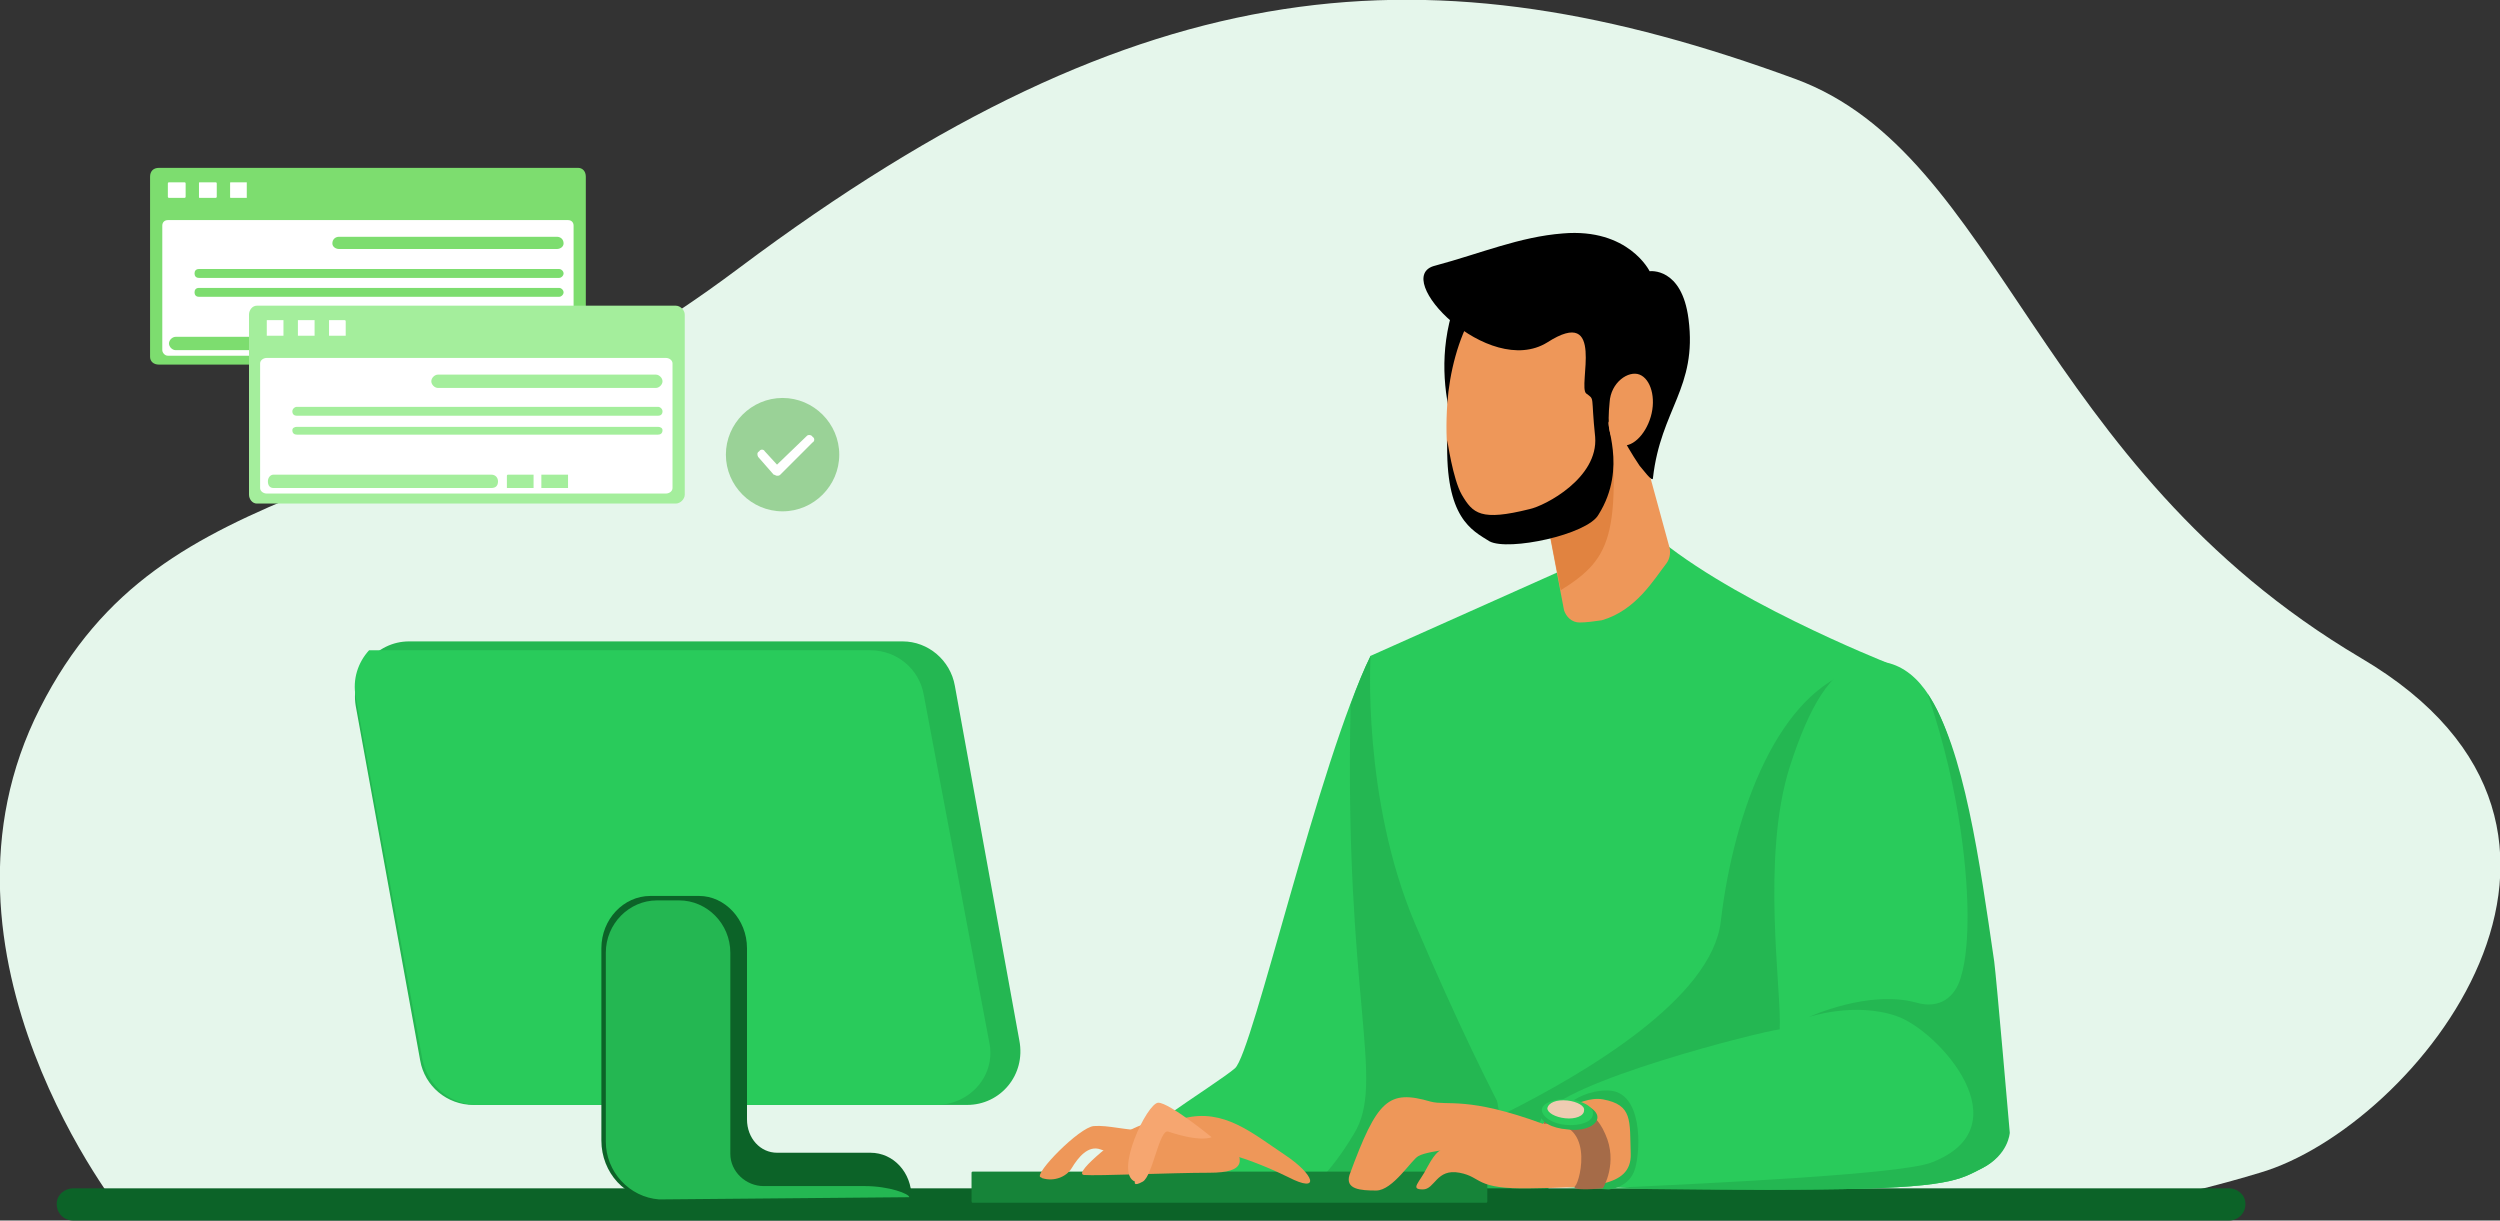<?xml version="1.0" encoding="UTF-8"?>
<!DOCTYPE svg PUBLIC "-//W3C//DTD SVG 1.1//EN" "http://www.w3.org/Graphics/SVG/1.1/DTD/svg11.dtd">
<!-- Creator: CorelDRAW X7 -->
<svg xmlns="http://www.w3.org/2000/svg" xml:space="preserve" width="2.249in" height="1.098in" version="1.1" style="shape-rendering:geometricPrecision; text-rendering:geometricPrecision; image-rendering:optimizeQuality; fill-rule:evenodd; clip-rule:evenodd"
viewBox="0 0 2249 1098"
 xmlns:xlink="http://www.w3.org/1999/xlink">
 <rect x="0" y="0" width="2249" height="1098" fill="#333333" stroke="none"/>
 <defs>
  <style type="text/css">
   <![CDATA[
    .fil4 {fill:black;fill-rule:nonzero}
    .fil3 {fill:#0C6328;fill-rule:nonzero}
    .fil7 {fill:#168439;fill-rule:nonzero}
    .fil2 {fill:#24B752;fill-rule:nonzero}
    .fil1 {fill:#29CB5B;fill-rule:nonzero}
    .fil11 {fill:#7DDD6F;fill-rule:nonzero}
    .fil15 {fill:#9AD297;fill-rule:nonzero}
    .fil14 {fill:#A4EE9C;fill-rule:nonzero}
    .fil8 {fill:#A56B48;fill-rule:nonzero}
    .fil13 {fill:#B5DFFD;fill-rule:nonzero}
    .fil6 {fill:#E18340;fill-rule:nonzero}
    .fil0 {fill:#E5F6EB;fill-rule:nonzero}
    .fil5 {fill:#EE9759;fill-rule:nonzero}
    .fil9 {fill:#EECCB2;fill-rule:nonzero}
    .fil10 {fill:#F6A670;fill-rule:nonzero}
    .fil12 {fill:white;fill-rule:nonzero}
   ]]>
  </style>
 </defs>
 <g id="Layer_x0020_1">
  <g id="_510280224">
   <path class="fil0" d="M111 1093c0,0 -188,-234 -75,-456 113,-223 328,-170 629,-396 366,-274 623,-290 950,-170 185,68 215,347 509,521 265,156 49,422 -91,463 -139,42 -233,42 -233,42l-1689 -4z"/>
   <path class="fil1" d="M1233 590c-47,96 -106,357 -122,371 -16,14 -109,70 -125,97 -16,26 -9,17 -2,19 8,2 411,4 411,4 0,0 -46,-277 -51,-279 -6,-2 -111,-212 -111,-212z"/>
   <path class="fil2" d="M1166 1079c75,1 153,1 196,2l-59 -353c-31,-61 -70,-138 -70,-138 -6,12 -12,27 -18,44 -6,265 32,339 3,386 -22,37 -42,53 -52,59z"/>
   <path class="fil3" d="M2005 1098l-1939 0c-8,0 -15,-6 -15,-15 0,-8 7,-14 15,-14l1939 0c8,0 15,6 15,14 0,9 -7,15 -15,15z"/>
   <path class="fil1" d="M1481 475c67,62 216,121 216,121 0,0 23,209 8,328 -16,119 -7,143 -7,143l-308 0c0,0 -41,-58 -117,-236 -48,-113 -40,-241 -40,-241l188 -84 60 -31z"/>
   <path class="fil2" d="M1390 1067l308 0c0,0 -9,-24 7,-143 12,-98 -1,-257 -6,-310l-28 -12c-70,20 -111,125 -123,227 -8,69 -121,136 -195,173 24,47 37,65 37,65z"/>
   <path class="fil4" d="M1314 260c-37,83 8,159 6,156 -1,-3 57,-139 57,-139l-63 -17z"/>
   <path class="fil5" d="M1455 321l47 172c1,5 0,10 -3,14 -11,14 -27,42 -58,51 -7,1 -14,2 -20,2 -7,0 -12,-5 -14,-11l-31 -163 79 -65z"/>
   <path class="fil6" d="M1446 336l-17 7 -53 43 28 145c48,-30 55,-51 42,-195z"/>
   <path class="fil5" d="M1453 397c-10,57 -53,95 -94,86 -42,-10 -62,-46 -57,-120 4,-57 32,-120 74,-111 42,10 88,89 77,145z"/>
   <path class="fil1" d="M1697 596c63,14 74,140 94,274 3,15 15,145 15,145 0,0 1,24 -23,36 -20,10 -28,18 -146,19 -114,1 -260,-4 -260,-4 0,0 -1,-42 11,-62 17,-31 196,-76 213,-78 2,-34 -17,-154 9,-236 18,-56 37,-86 62,-94 8,-2 16,-2 25,0z"/>
   <path class="fil2" d="M1441 1069c56,1 133,2 196,1 118,-1 126,-9 146,-19 24,-12 25,-32 25,-32 0,0 -12,-139 -14,-154 -13,-89 -27,-192 -60,-241 31,91 36,167 36,200 0,17 -1,39 -6,55 -5,18 -19,29 -40,23 -43,-12 -97,13 -97,13 0,0 41,-14 79,-1 38,13 116,100 31,132 -27,10 -184,18 -296,23z"/>
   <path class="fil2" d="M1397 1008c0,0 16,-27 49,-27 32,0 30,53 25,70 -5,18 -24,19 -24,19l-70 -4 20 -58z"/>
   <path class="fil7" d="M1337 1082l-462 0c-1,0 -1,-1 -1,-2l0 -25c0,0 0,-1 1,-1l462 0c1,0 1,1 1,1l0 25c0,1 0,2 -1,2z"/>
   <path class="fil5" d="M1388 1011c-68,-25 -86,-16 -101,-20 -38,-11 -48,-2 -73,66 -4,13 10,14 24,14 15,0 32,-28 38,-31 5,-3 20,-5 20,-5 0,0 -4,0 -12,15 -7,14 -16,20 -4,20 11,0 12,-19 33,-15 21,4 13,15 64,14 52,-1 91,0 90,-31 -1,-30 2,-44 -25,-49 -22,-4 -54,22 -54,22z"/>
   <path class="fil8" d="M1389 1011c46,-5 33,51 28,56 -5,5 25,2 25,2 0,0 14,-23 2,-49 -11,-26 -35,-28 -35,-28l-20 12 0 7z"/>
   <path class="fil2" d="M1437 1006c-1,7 -13,12 -27,10 -14,-1 -25,-7 -24,-14 0,-8 12,-12 26,-11 15,1 26,8 25,15z"/>
   <path class="fil1" d="M1433 1002c0,7 -11,11 -24,10 -12,-1 -22,-7 -22,-14 1,-6 12,-10 24,-9 13,1 23,7 22,13z"/>
   <path class="fil9" d="M1425 999c0,5 -8,8 -17,7 -9,-1 -16,-5 -16,-9 1,-5 8,-8 18,-7 9,1 16,5 15,9z"/>
   <path class="fil2" d="M870 994l-444 0c-24,0 -44,-17 -48,-40l-58 -319c-5,-30 18,-58 48,-58l444 0c23,0 43,17 47,40l58 319c6,31 -17,58 -47,58z"/>
   <path class="fil1" d="M890 938l-59 -313c-4,-23 -24,-40 -48,-40l-451 0c-10,11 -15,26 -12,42l60 326c5,24 25,41 50,41l412 0c31,0 54,-27 48,-56z"/>
   <path class="fil3" d="M783 1037l-84 0c-15,0 -27,-13 -27,-30l0 -154c0,-26 -20,-47 -43,-47l-44 0c-24,0 -44,21 -44,47l0 173c0,29 22,53 49,53l230 -2c0,-22 -16,-40 -37,-40z"/>
   <path class="fil2" d="M545 857l0 170c0,27 21,50 48,52l225 -2c0,-3 -18,-10 -40,-10l-91 0c-16,0 -30,-13 -30,-29l0 -181c0,-26 -21,-47 -46,-47l-20 0c-25,0 -46,21 -46,47z"/>
   <path class="fil5" d="M1014 1018c34,-19 76,-13 91,6 15,19 17,31 -17,31 -33,0 -101,3 -113,2 -11,-2 39,-39 39,-39z"/>
   <path class="fil5" d="M1065 1006c36,-9 61,13 91,33 27,18 32,35 3,20 -43,-21 -68,-24 -68,-24l-26 -29z"/>
   <path class="fil5" d="M1031 1017c-18,0 -34,-5 -47,-4 -13,1 -54,43 -48,46 1,0 1,1 2,1 10,3 21,-1 26,-9 6,-10 15,-21 26,-17 19,7 38,6 38,6l3 -23z"/>
   <path class="fil10" d="M1021 1063c-19,-8 11,-71 21,-71 10,0 48,31 48,31 0,0 -9,5 -39,-5 -8,-3 -14,40 -23,45 -9,5 -7,0 -7,0z"/>
   <path class="fil4" d="M1302 396c-2,70 22,81 38,91 17,9 88,-6 98,-24 27,-43 4,-84 10,-84 6,1 12,18 27,40 2,2 12,16 12,11 7,-62 40,-81 32,-143 -6,-47 -35,-43 -35,-43 0,0 -19,-39 -78,-34 -39,3 -74,18 -115,29 -41,10 48,102 101,69 53,-34 27,40 35,46 8,6 4,1 8,39 3,37 -45,62 -59,65 -44,11 -51,4 -61,-13 -8,-14 -13,-49 -13,-49z"/>
   <path class="fil5" d="M1485 375c-5,17 -18,29 -28,25 -10,-3 -11,-18 -9,-38 1,-18 17,-29 27,-25 10,4 15,21 10,38z"/>
   <path class="fil11" d="M520 328l-377 0c-5,0 -8,-3 -8,-7l0 -162c0,-5 3,-8 8,-8l377 0c4,0 7,3 7,8l0 162c0,4 -3,7 -7,7z"/>
   <path class="fil12" d="M511 320l-360 0c-3,0 -5,-3 -5,-5l0 -112c0,-3 2,-5 5,-5l360 0c3,0 5,2 5,5l0 112c0,2 -2,5 -5,5z"/>
   <path class="fil12" d="M166 178l-14 0c0,0 -1,0 -1,-1l0 -12c0,-1 1,-1 1,-1l14 0c0,0 1,0 1,1l0 12c0,1 -1,1 -1,1z"/>
   <path class="fil12" d="M194 178l-14 0c-1,0 -1,0 -1,-1l0 -12c0,-1 0,-1 1,-1l14 0c0,0 1,0 1,1l0 12c0,1 -1,1 -1,1z"/>
   <path class="fil12" d="M222 178l-14 0c-1,0 -1,0 -1,-1l0 -12c0,-1 0,-1 1,-1l14 0c0,0 0,0 0,1l0 12c0,1 0,1 0,1z"/>
   <path class="fil11" d="M501 224l-196 0c-3,0 -6,-2 -6,-5 0,-4 3,-6 6,-6l196 0c3,0 6,2 6,6 0,3 -3,5 -6,5z"/>
   <path class="fil11" d="M354 315l-196 0c-3,0 -6,-3 -6,-6 0,-3 3,-6 6,-6l196 0c3,0 6,3 6,6 0,3 -3,6 -6,6z"/>
   <path class="fil13" d="M391 315l-23 0c0,0 0,0 0,-1l0 -10c0,-1 0,-1 0,-1l23 0c1,0 1,0 1,1l0 10c0,1 0,1 -1,1z"/>
   <path class="fil13" d="M422 315l-23 0c-1,0 -1,0 -1,-1l0 -10c0,-1 0,-1 1,-1l23 0c0,0 0,0 0,1l0 10c0,1 0,1 0,1z"/>
   <path class="fil11" d="M503 250l-324 0c-3,0 -4,-2 -4,-4 0,-2 1,-4 4,-4l324 0c2,0 4,2 4,4 0,2 -2,4 -4,4z"/>
   <path class="fil11" d="M503 267l-324 0c-3,0 -4,-2 -4,-4 0,-2 1,-4 4,-4l324 0c2,0 4,2 4,4 0,2 -2,4 -4,4z"/>
   <path class="fil14" d="M608 453l-377 0c-4,0 -7,-4 -7,-8l0 -162c0,-4 3,-8 7,-8l377 0c4,0 8,4 8,8l0 162c0,4 -4,8 -8,8z"/>
   <path class="fil12" d="M599 444l-359 0c-3,0 -6,-2 -6,-5l0 -112c0,-3 3,-5 6,-5l359 0c3,0 6,2 6,5l0 112c0,3 -3,5 -6,5z"/>
   <path class="fil12" d="M255 302l-15 0c0,0 0,0 0,0l0 -13c0,0 0,-1 0,-1l15 0c0,0 0,1 0,1l0 13c0,0 0,0 0,0z"/>
   <path class="fil12" d="M283 302l-15 0c0,0 0,0 0,0l0 -13c0,0 0,-1 0,-1l15 0c0,0 0,1 0,1l0 13c0,0 0,0 0,0z"/>
   <path class="fil12" d="M310 302l-14 0c0,0 0,0 0,0l0 -13c0,0 0,-1 0,-1l14 0c1,0 1,1 1,1l0 13c0,0 0,0 -1,0z"/>
   <path class="fil14" d="M590 349l-196 0c-3,0 -6,-3 -6,-6 0,-3 3,-6 6,-6l196 0c3,0 6,3 6,6 0,3 -3,6 -6,6z"/>
   <path class="fil14" d="M442 439l-196 0c-3,0 -5,-2 -5,-6 0,-3 2,-6 5,-6l196 0c4,0 6,3 6,6 0,4 -2,6 -6,6z"/>
   <path class="fil14" d="M480 439l-23 0c-1,0 -1,0 -1,0l0 -11c0,0 0,-1 1,-1l23 0c0,0 0,1 0,1l0 11c0,0 0,0 0,0z"/>
   <path class="fil14" d="M511 439l-24 0c0,0 0,0 0,0l0 -11c0,0 0,-1 0,-1l24 0c0,0 0,1 0,1l0 11c0,0 0,0 0,0z"/>
   <path class="fil14" d="M592 374l-325 0c-2,0 -4,-1 -4,-4 0,-2 2,-4 4,-4l325 0c2,0 4,2 4,4 0,3 -2,4 -4,4z"/>
   <path class="fil14" d="M592 391l-325 0c-2,0 -4,-1 -4,-4 0,-2 2,-3 4,-3l325 0c2,0 4,1 4,3 0,3 -2,4 -4,4z"/>
   <path class="fil15" d="M755 409c0,28 -23,51 -51,51 -28,0 -51,-23 -51,-51 0,-28 23,-51 51,-51 28,0 51,23 51,51z"/>
   <path class="fil12" d="M699 428c0,0 0,0 0,0 -1,0 -2,-1 -3,-1l-14 -16c-1,-2 -1,-4 1,-5 1,-2 4,-2 5,0l11 12 27 -26c1,-1 4,-1 5,1 2,1 2,4 0,5l-29 29c-1,1 -2,1 -3,1z"/>
  </g>
 </g>
</svg>

